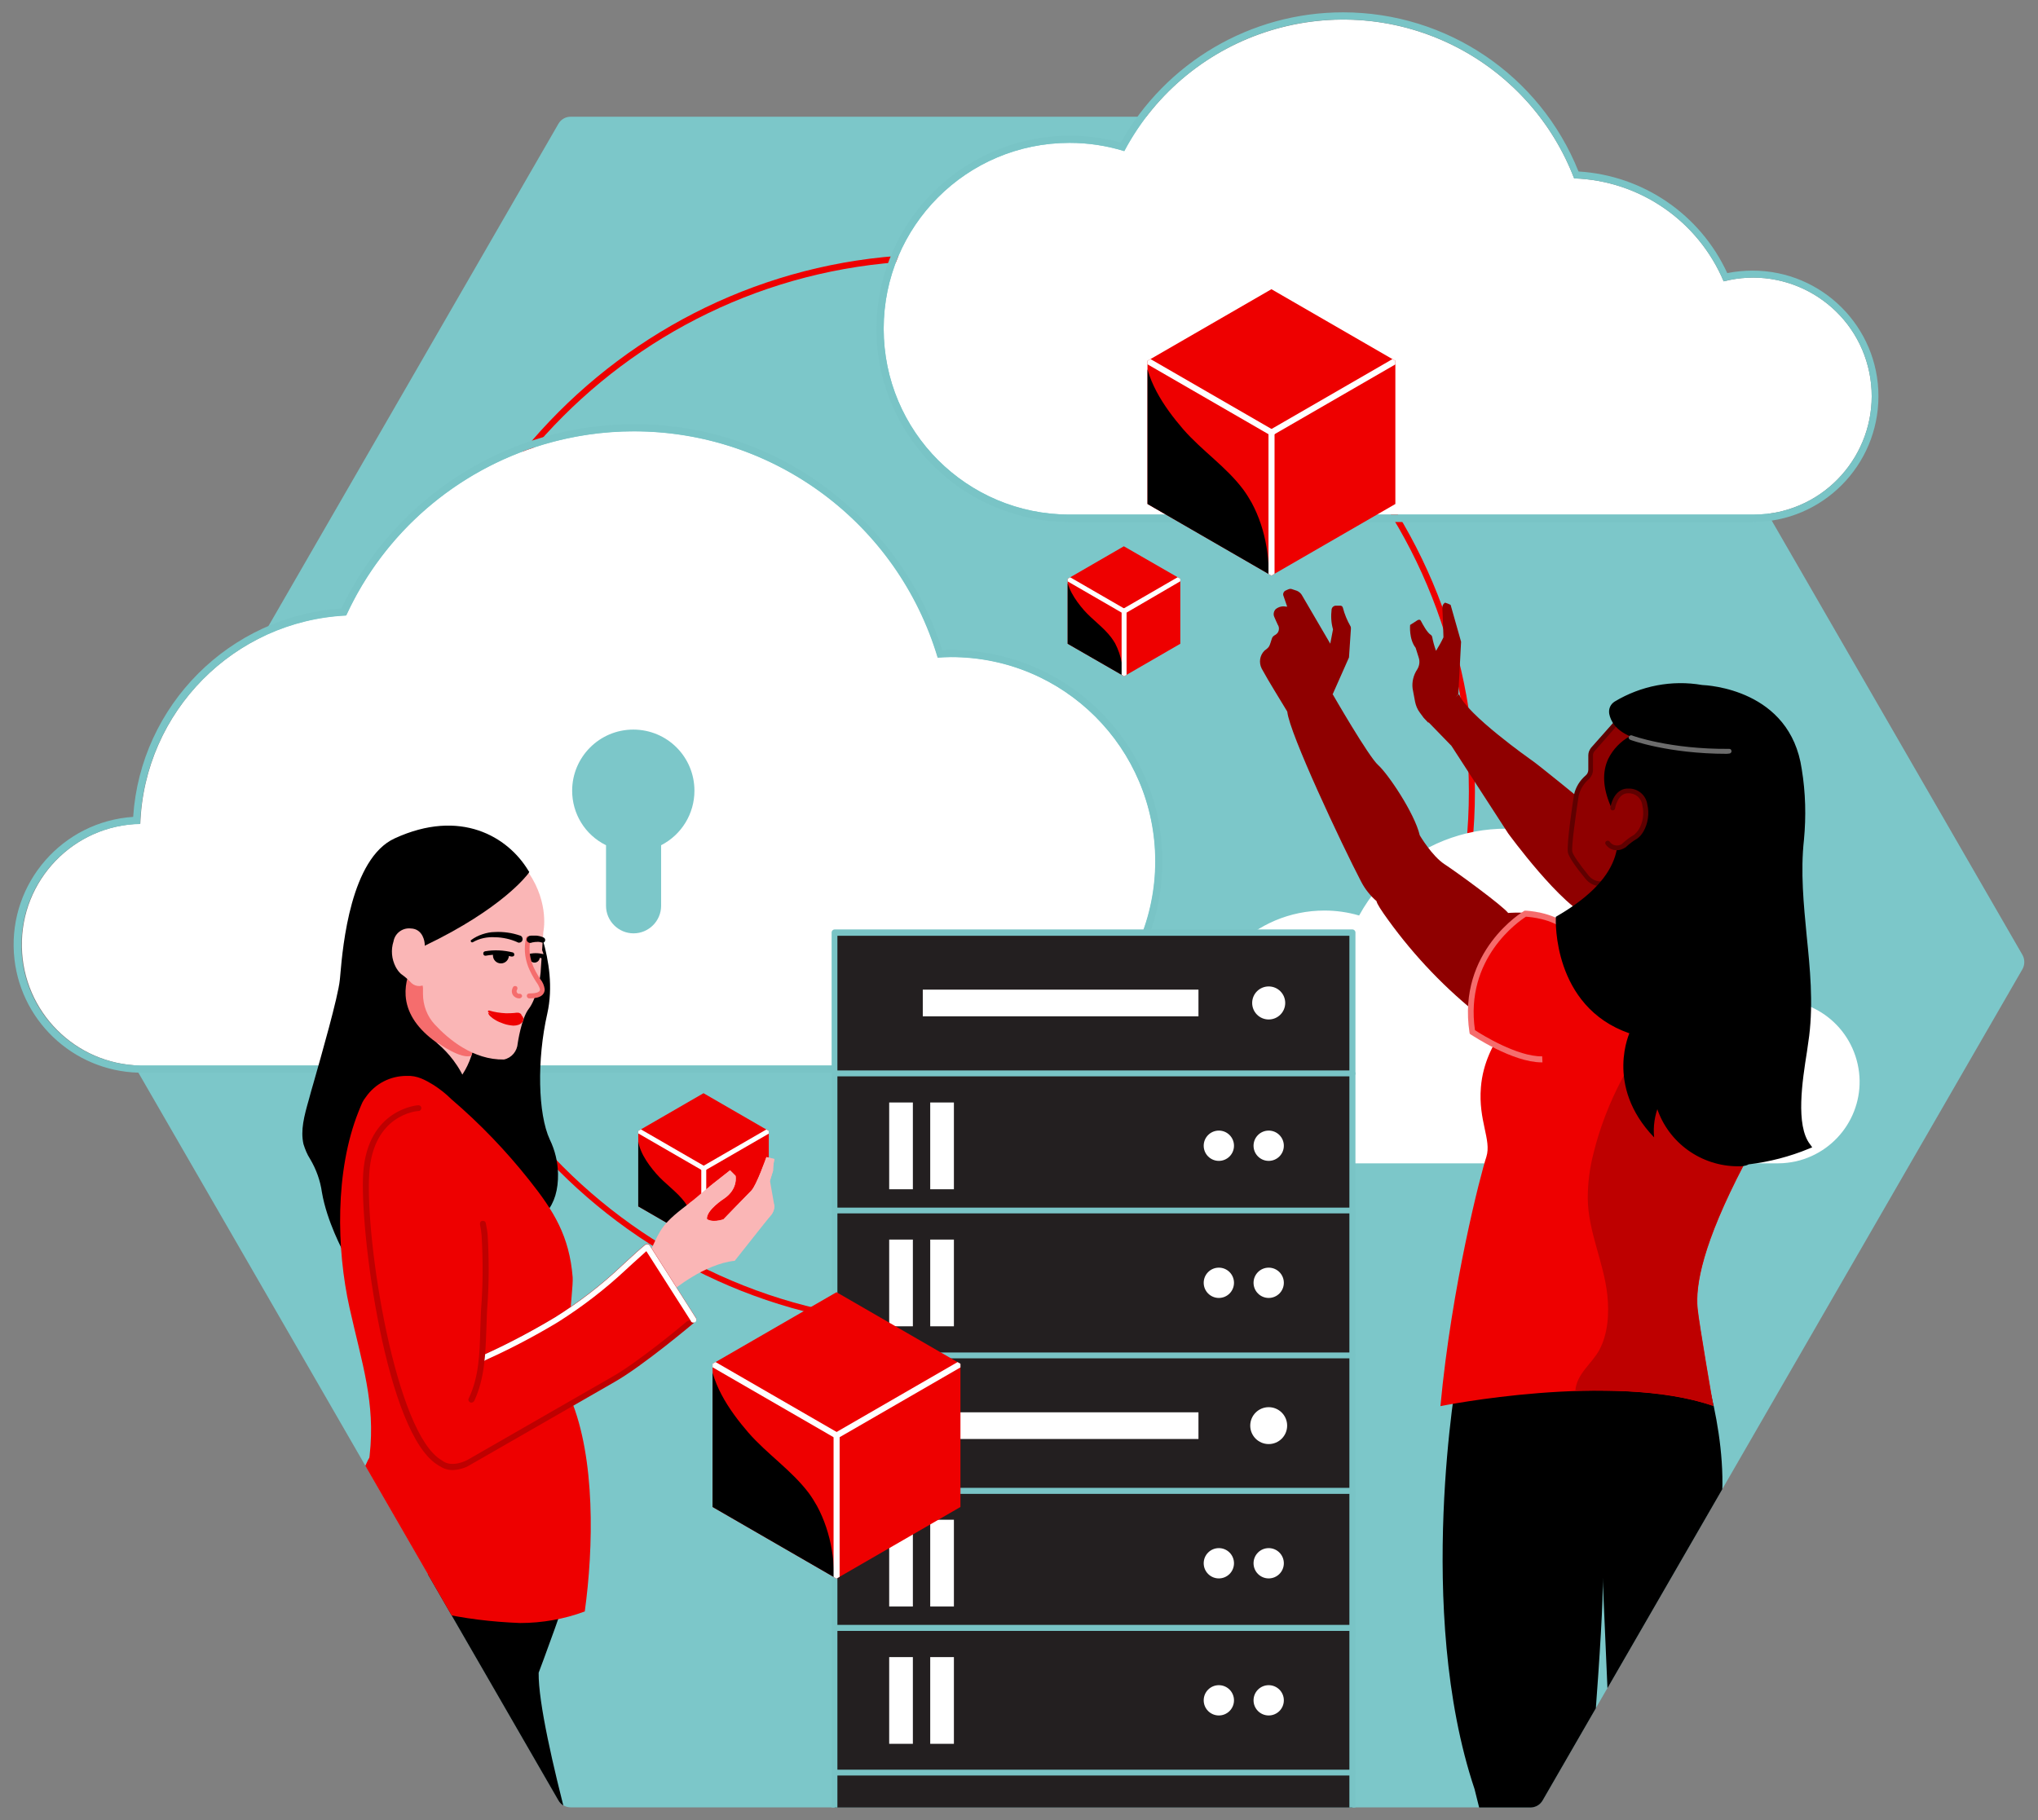 <?xml version="1.0" encoding="utf-8"?>
<!-- Generator: Adobe Illustrator 25.2.1, SVG Export Plug-In . SVG Version: 6.00 Build 0)  -->
<svg version="1.1" id="Layer_1" xmlns="http://www.w3.org/2000/svg" xmlns:xlink="http://www.w3.org/1999/xlink" x="0px" y="0px"
	 width="740px" height="661px" viewBox="0 0 740 661" style="enable-background:new 0 0 740 661;" xml:space="preserve">
<rect x="0" y="0" width="740" height="661" fill="#808080" stroke="none"/>
<style type="text/css">
	.st0{fill:#7CC7C9;}
	.st1{fill:#EE0000;}
	.st2{fill:#FFFFFF;}
	.st3{fill:#79C4C6;}
	.st4{clip-path:url(#SVGID_2_);}
	.st5{clip-path:url(#SVGID_4_);}
	.st6{fill:none;}
	.st7{clip-path:url(#SVGID_6_);}
	.st8{clip-path:url(#SVGID_8_);}
	.st9{clip-path:url(#SVGID_10_);}
	.st10{fill:#8F0000;}
	.st11{fill:#5F0000;}
	.st12{fill:#BE0000;}
	.st13{fill:#F56D6D;}
	.st14{fill:#6C6C6C;}
	.st15{fill:#231F20;}
	.st16{clip-path:url(#SVGID_12_);}
	.st17{clip-path:url(#SVGID_14_);}
	.st18{fill:#FAB6B6;}
	.st19{fill:none;stroke:#EE0000;stroke-width:1.562;stroke-linecap:round;stroke-linejoin:round;}
	.st20{fill:#FFFFFF;stroke:#EE0000;stroke-width:1.562;stroke-linecap:round;stroke-linejoin:round;}
	.st21{clip-path:url(#SVGID_16_);}
	.st22{clip-path:url(#SVGID_18_);}
</style>
<g id="illustration" transform="translate(1093.75 139.78)">
	<path id="Path_11574-2" class="st0" d="M-538.1-97.4h-348.4c-1.9,0-3.6,1-4.5,2.6l-174.2,301.8c-0.9,1.6-0.9,3.6,0,5.2l86.9,150.5
		l87.3,151.3c0.9,1.6,2.6,2.6,4.5,2.6h348.4c1.9,0,3.6-1,4.5-2.6l174.2-301.8c0.9-1.6,0.9-3.6,0-5.2L-533.6-94.8
		C-534.6-96.4-536.3-97.4-538.1-97.4z"/>
	<path id="Path_11984" class="st1" d="M-753.1,342.6c-107.5,0-194.9-87.5-194.9-195s87.4-195,194.9-195s194.9,87.5,194.9,195
		S-645.6,342.6-753.1,342.6z M-753.1-45.1c-106.3,0-192.7,86.5-192.7,192.8s86.4,192.8,192.7,192.8s192.7-86.5,192.7-192.8
		S-646.8-45.1-753.1-45.1L-753.1-45.1z"/>
	<g id="Group_2090" transform="translate(0 106.283)">
		<g id="Group_2089">
			<path id="Path_11985" class="st2" d="M-674.3,66.7c0-41-33.2-74.2-74.1-74.2c-1.6,0-3.2,0.1-4.8,0.2
				c-18.2-60.9-82.4-95.5-143.3-77.3c-31.6,9.5-57.7,32-71.5,62c-40.8,2-73.3,34.9-74.8,75.7c-24.2,0.5-43.5,20.5-43,44.8
				c0.5,23.5,19.4,42.5,43,43v0h294.8v0C-707.3,140.7-674.3,107.5-674.3,66.7z"/>
			<path id="Path_11986" class="st3" d="M-863.6-89.4c50.9,0,95.7,33.4,110.3,82.2c1.6-0.1,3.2-0.2,4.8-0.2c41-0.1,74.2,33,74.3,74
				s-33,74.2-74,74.3l0,0v0h-294.8v0c-24.2-0.5-43.5-20.5-43-44.7c0.5-23.6,19.5-42.6,43.1-43c1.5-40.8,34-73.7,74.8-75.7
				C-949.3-63.4-908.5-89.4-863.6-89.4 M-863.6-92c-45.3,0-86.6,26-106.2,66.9c-40.6,2.8-72.9,35.1-75.6,75.7
				c-25.6,1.7-45,23.9-43.3,49.5c1.6,24,21.3,42.8,45.3,43.4c0.1,0,0.2,0,0.4,0h294.8c0.1,0,0.2,0,0.2,0
				c42.4-0.2,76.6-34.8,76.3-77.2c-0.2-42.3-34.6-76.4-76.9-76.3c-0.9,0-1.9,0-3,0.1c-7.4-23.2-21.8-43.5-41.2-58.3
				C-813.1-83.7-838-92.1-863.6-92L-863.6-92z"/>
		</g>
		<path id="Path_11987" class="st0" d="M-886,41.1c0-12.2,9.9-22.2,22.2-22.2s22.2,9.9,22.2,22.2c0,8.4-4.7,16-12.1,19.8v22
			c0,5.5-4.5,10-10,10c-5.5,0-10-4.5-10-10v-22C-881.4,57.1-886,49.4-886,41.1z"/>
	</g>
	<g id="Group_2091" transform="translate(305.552 210.603)">
		<path id="Path_11988" class="st2" d="M-918.4-18.7c4.5,0,8.9,0.7,13.2,2c15.4-29.1,51.6-40.2,80.7-24.8
			c12.7,6.8,22.6,17.9,27.8,31.4c15.8,0.5,29.9,10.2,36,24.9c15.3-3.9,30.9,5.3,34.8,20.6c3.9,15.3-5.3,30.9-20.6,34.8
			c-2.3,0.6-4.7,0.9-7,0.9h-164.8c-24.8,0-44.8-20.1-44.8-44.8S-943.1-18.7-918.4-18.7L-918.4-18.7L-918.4-18.7z"/>
		<path id="Path_11989" class="st2" d="M-753.6,72.1h-164.8c-25.4,0-45.9-20.6-45.9-45.9c0-25.4,20.6-45.9,45.9-45.9
			c4.3,0,8.5,0.6,12.6,1.8c16.1-29.4,53.1-40.2,82.5-24c12.4,6.8,22,17.7,27.2,30.8c15.6,0.8,29.5,10.3,35.9,24.6
			c16-3.6,31.8,6.5,35.4,22.5c3.6,16-6.5,31.8-22.5,35.4C-749.2,71.8-751.4,72.1-753.6,72.1L-753.6,72.1z M-918.4-17.6
			c-24.2,0-43.8,19.6-43.8,43.8s19.6,43.8,43.8,43.8h164.8c15.2,0,27.5-12.3,27.5-27.5c0-15.2-12.3-27.5-27.5-27.5
			c-2.3,0-4.6,0.3-6.8,0.9l-0.9,0.2l-0.4-0.9c-6-14.2-19.7-23.6-35.1-24.2l-0.7,0l-0.3-0.7c-11.6-30.2-45.5-45.3-75.7-33.7
			c-13.2,5.1-24.2,14.8-30.8,27.3l-0.4,0.8l-0.9-0.3C-909.7-17-914-17.6-918.4-17.6z"/>
	</g>
	<g id="Group_2093" transform="translate(222.615 0)">
		<g id="Group_2092">
			<path id="Path_11990" class="st2" d="M-928-87.9c6.7,0,13.4,1,19.9,3c23.2-43.8,77.6-60.5,121.5-37.3
				c19.2,10.2,34,26.9,41.8,47.2c23.8,0.8,45,15.4,54.3,37.4c23-5.9,46.5,8,52.4,31c5.9,23-8,46.5-31,52.4
				c-3.5,0.9-7.1,1.3-10.7,1.3H-928c-37.3,0-67.5-30.2-67.5-67.5S-965.3-87.9-928-87.9L-928-87.9z"/>
			<path id="Path_11991" class="st3" d="M-828.7-132.7c37.2,0,70.6,22.9,83.9,57.7c23.8,0.8,45,15.4,54.3,37.4
				c23-5.9,46.5,8,52.4,31c5.9,23-8,46.5-31,52.4c-3.5,0.9-7.1,1.3-10.7,1.3H-928c-37.3,0-67.5-30.2-67.5-67.5
				c0-37.3,30.2-67.5,67.5-67.5c6.7,0,13.4,1,19.8,3C-892.5-114.3-862-132.7-828.7-132.7 M-828.7-135.3c-33.5,0-64.3,18.1-80.7,47.3
				c-37.3-10.2-75.9,11.7-86.2,49.1s11.7,75.9,49.1,86.2c6,1.7,12.3,2.5,18.5,2.5h248.1c25.2,0,45.6-20.5,45.6-45.7
				c0-25.2-20.5-45.6-45.7-45.6c-3.1,0-6.1,0.3-9.2,0.9c-9.8-21.3-30.6-35.5-54-36.9C-757.2-112.5-791.1-135.3-828.7-135.3
				L-828.7-135.3z"/>
		</g>
	</g>
	<g id="Group_2101" transform="translate(292.507 71.452)">
		<path id="Path_11992" class="st2" d="M-924.5-24.6c-0.5,0-0.9-0.4-0.9-0.9c0,0,0,0,0,0v-28.7c0-0.5,0.4-0.9,0.9-0.9
			s0.9,0.4,0.9,0.9c0,0,0,0,0,0.1v28.7C-923.7-25-924-24.6-924.5-24.6C-924.5-24.6-924.5-24.6-924.5-24.6z"/>
		<path id="Path_11993" class="st2" d="M-924.5-7.3c-0.5,0-0.9-0.4-0.9-0.9c0,0,0,0,0,0v-46c0-0.5,0.4-0.9,0.9-0.9s0.9,0.4,0.9,0.9
			c0,0,0,0,0,0.1v46C-923.7-7.7-924-7.3-924.5-7.3C-924.5-7.3-924.5-7.3-924.5-7.3z"/>
		<path id="Path_11994" class="st1" d="M-879.6-80.2v52l-45,26l-45-26v-52l45-26L-879.6-80.2z"/>
		<g id="Group_2095">
			<g>
				<defs>
					<polygon id="SVGID_1_" points="-879.6,-80.2 -879.6,-28.2 -924.6,-2.2 -969.6,-28.2 -969.6,-80.2 -924.6,-106.2 					"/>
				</defs>
				<clipPath id="SVGID_2_">
					<use xlink:href="#SVGID_1_"  style="overflow:visible;"/>
				</clipPath>
				<g id="Group_2094" class="st4">
					<path id="Path_11995" d="M-961-121c-2.7,2.9-3.9,8.7-5.1,12.3c-2.7,7.6-4.2,15.6-4.6,23.7c-0.1,11.1,7.1,21.6,14.1,29.7
						c6.8,7.8,15.6,13.6,21.8,21.9c1.1,1.5,2.1,3.1,3,4.7c5.4,10,7,21.7,6,33c0,0.5-0.1,3.9-1,3.9l-61,2.1l-4.7-130.2
						C-992.4-119.7-959.9-122.1-961-121z"/>
				</g>
			</g>
		</g>
		<g id="Group_2100">
			<g>
				<defs>
					<polygon id="SVGID_3_" points="-879.6,-80.2 -879.6,-28.2 -924.6,-2.2 -969.6,-28.2 -969.6,-80.2 -924.6,-106.2 					"/>
				</defs>
				<clipPath id="SVGID_4_">
					<use xlink:href="#SVGID_3_"  style="overflow:visible;"/>
				</clipPath>
				<g id="Group_2099" class="st5">
					<g id="Group_2098" transform="translate(-0.767 17.702)">
						<g id="Group_2096" transform="translate(0 0.001)">
							<line id="Line_210" class="st6" x1="-968.8" y1="-97.9" x2="-923.8" y2="-71.9"/>
							<path id="Path_11997" class="st2" d="M-923.8-70.8c-0.2,0-0.4,0-0.5-0.1l-45-26c-0.5-0.3-0.7-1-0.4-1.5
								c0.3-0.5,1-0.7,1.5-0.4l0,0l45,26c0.5,0.3,0.7,1,0.4,1.5C-923-71-923.4-70.8-923.8-70.8L-923.8-70.8z"/>
						</g>
						<path id="Path_11998" class="st2" d="M-923.8-10.5c-0.6,0-1.1-0.5-1.1-1.1v-60.3c0-0.6,0.5-1.1,1.1-1.1c0.6,0,1.1,0.5,1.1,1.1
							v60.3C-922.7-11-923.2-10.5-923.8-10.5z"/>
						<g id="Group_2097" transform="translate(32.003)">
							<line id="Line_211" class="st6" x1="-910.8" y1="-97.9" x2="-955.8" y2="-71.9"/>
							<path id="Path_11999" class="st2" d="M-955.8-70.8c-0.6,0-1.1-0.5-1.1-1.1c0-0.4,0.2-0.7,0.5-0.9l45-26
								c0.5-0.3,1.2-0.1,1.5,0.4c0.3,0.5,0.1,1.2-0.4,1.5l0,0l-45,26C-955.4-70.9-955.6-70.8-955.8-70.8z"/>
						</g>
					</g>
				</g>
			</g>
		</g>
	</g>
	<g id="Group_2109" transform="translate(271.921 137.812)">
		<path id="Path_12001" class="st2" d="M-957.5-42.1c-0.2,0-0.4-0.2-0.4-0.4v-13c0-0.2,0.2-0.4,0.4-0.4c0.2,0,0.4,0.2,0.4,0.4
			c0,0,0,0,0,0v13C-957.1-42.3-957.3-42.1-957.5-42.1z"/>
		<path id="Path_12002" class="st2" d="M-957.5-34.3c-0.2,0-0.4-0.2-0.4-0.4c0,0,0,0,0,0v-20.9c0-0.2,0.2-0.4,0.4-0.4
			c0.2,0,0.4,0.2,0.4,0.4c0,0,0,0,0,0v20.9C-957.1-34.5-957.3-34.3-957.5-34.3C-957.5-34.3-957.5-34.3-957.5-34.3z"/>
		<path id="Path_12003" class="st1" d="M-937.1-67.4v23.6L-957.5-32L-978-43.8v-23.6l20.4-11.8L-937.1-67.4z"/>
		<g id="Group_2103">
			<g>
				<defs>
					<polygon id="SVGID_5_" points="-937.1,-67.4 -937.1,-43.8 -957.5,-32 -978,-43.8 -978,-67.4 -957.5,-79.2 					"/>
				</defs>
				<clipPath id="SVGID_6_">
					<use xlink:href="#SVGID_5_"  style="overflow:visible;"/>
				</clipPath>
				<g id="Group_2102" class="st7">
					<path id="Path_12004" d="M-974.1-85.9c-1.2,1.3-1.8,4-2.3,5.6c-1.2,3.5-1.9,7.1-2.1,10.8c-0.1,5,3.2,9.8,6.4,13.5
						c3.1,3.5,7.1,6.2,9.9,9.9c0.5,0.7,1,1.4,1.4,2.1c2.4,4.6,3.3,9.8,2.7,15c0,0.2-0.1,1.8-0.5,1.8l-27.7,1l-2.1-59.1
						C-988.3-85.3-973.6-86.4-974.1-85.9z"/>
				</g>
			</g>
		</g>
		<g id="Group_2108">
			<g>
				<defs>
					<polygon id="SVGID_7_" points="-937.1,-67.4 -937.1,-43.8 -957.5,-32 -978,-43.8 -978,-67.4 -957.5,-79.2 					"/>
				</defs>
				<clipPath id="SVGID_8_">
					<use xlink:href="#SVGID_7_"  style="overflow:visible;"/>
				</clipPath>
				<g id="Group_2107" class="st8">
					<g id="Group_2106" transform="translate(-0.614 7.769)">
						<g id="Group_2104" transform="translate(0 0)">
							<line id="Line_212" class="st6" x1="-977.3" y1="-75.2" x2="-956.9" y2="-63.3"/>
							<path id="Path_12006" class="st2" d="M-956.9-62.5c-0.2,0-0.3,0-0.4-0.1l-20.4-11.8c-0.4-0.2-0.6-0.8-0.3-1.2
								c0.2-0.4,0.8-0.6,1.2-0.3c0,0,0,0,0,0l20.4,11.8c0.4,0.2,0.6,0.8,0.3,1.2C-956.3-62.6-956.6-62.5-956.9-62.5L-956.9-62.5z"/>
						</g>
						<path id="Path_12007" class="st2" d="M-956.9-35.1c-0.5,0-0.9-0.4-0.9-0.9l0,0v-27.4c0-0.5,0.4-0.9,0.9-0.9s0.9,0.4,0.9,0.9
							V-36C-956-35.5-956.4-35.1-956.9-35.1C-956.9-35.1-956.9-35.1-956.9-35.1z"/>
						<g id="Group_2105" transform="translate(14.525)">
							<line id="Line_213" class="st6" x1="-951" y1="-75.2" x2="-971.4" y2="-63.3"/>
							<path id="Path_12008" class="st2" d="M-971.4-62.5c-0.5,0-0.9-0.4-0.9-0.9c0-0.3,0.2-0.6,0.4-0.8l20.4-11.8
								c0.4-0.2,0.9-0.1,1.2,0.3c0.2,0.4,0.1,0.9-0.3,1.2l0,0L-971-62.6C-971.1-62.5-971.3-62.5-971.4-62.5z"/>
						</g>
					</g>
				</g>
			</g>
		</g>
	</g>
	<g id="Group_2147" transform="translate(16.196 26.957)">
		<g>
			<defs>
				<path id="SVGID_9_" d="M-554.3-124.3h-348.4c-1.9,0-3.6,1-4.5,2.6l-174.2,301.8c-0.9,1.6-0.9,3.6,0,5.2l86.9,150.5l87.3,151.3
					c0.9,1.6,2.6,2.6,4.5,2.6h348.4c1.9,0,3.6-1,4.5-2.6l174.2-301.8c0.9-1.6,0.9-3.6,0-5.2l-174.2-301.8
					C-550.8-123.3-552.5-124.3-554.3-124.3z"/>
			</defs>
			<clipPath id="SVGID_10_">
				<use xlink:href="#SVGID_9_"  style="overflow:visible;"/>
			</clipPath>
			<g id="Group_2146" class="st9">
				<g id="Group_2131" transform="translate(194.818 121.827)">
					<g id="Group_2113" transform="translate(110.455)">
						<path id="Path_12010" class="st10" d="M-898.2-28l10,10.3l20.6,31.8c0,0,19.6,26.9,30,30.5l16.2-10.1l-18.1-31.3
							c0,0-17.8-14.6-19.9-15.9c0,0-23.4-16.5-26-23.7"/>
						<path id="Path_12011" class="st10" d="M-806.9-33.4c0,0-15.1,1.1-18.9,4.7l-10.9,12.3c-0.5,0.6-0.8,1.3-0.8,2.1V-9
							c0,1-0.4,2-1.2,2.7c-2,1.7-3.4,4-4,6.6c0,0-2.8,18-2.3,20.7s7.6,10.8,7.6,10.8s18,4.2,20.9-12.4L-806.9-33.4z"/>
						<path id="Path_12012" class="st11" d="M-833.9,33.3c-2.2,0-4.3-1-5.7-2.8c-3.8-4.6-5.9-7.8-6.3-9.4c-0.6-2.8,1.9-19.2,2.2-21
							c0.6-2.8,2.1-5.2,4.3-7.1c0.6-0.5,0.9-1.3,0.9-2v-5.3c0-1,0.4-1.9,1-2.7l10.9-12.3c4.1-3.9,18.9-5,19.5-5l0.1,1.7
							c-4.1,0.3-15.4,1.7-18.4,4.5l-10.8,12.3c-0.4,0.4-0.6,1-0.6,1.5V-9c0,1.2-0.5,2.4-1.4,3.3c-1.9,1.6-3.2,3.7-3.8,6.1
							c-1.1,7.2-2.7,18.6-2.3,20.4c0.3,1.2,2.5,4.4,5.9,8.6c1.2,1.5,3,2.3,4.9,2.1c2.5-0.3,4.2-2.2,4.9-5.6l1.7,0.4
							c-1.1,5.2-4.1,6.7-6.4,6.9C-833.3,33.3-833.6,33.3-833.9,33.3z"/>
						<path id="Path_12013" class="st10" d="M-931.3-36.4c0,0,13,22.6,16.5,25.7s13.2,17.4,15.1,25.5c0,0,4.4,7.5,9,10.5
							s21,15,23.1,17.7c0,0,16.4-1.6,21.6,6.6l-8.7,49l-22.5-17.7c-12.9-10.1-24.4-22.1-34-35.4c-2.4-3.3-4.1-5.9-4.2-6.8l0,0
							c-2.3-2-4.2-4.4-5.6-7.1c-6.9-13.2-26.1-54-26.8-61.7"/>
						<path id="Path_12014" d="M-833.3,284.2c0.7,14.6-6,91.9-6,91.9c6,14.2,14.4,85,14.4,85h-31.1c-4-7.3-17.8-75.8-17.8-75.8
							l-6-24.1c-21.8-65.1-6.2-151.6-6.2-151.6l27.7-14.3c0,0,27.1-3.4,29.1-3.1c2,0.4,27.8,2.7,27.8,2.7l3.9,10.3
							c0,0,12.9,36.8,5.3,64l-21.5,75.8V357c0,0,6.4,67,4,91.5l-16.4,1.6"/>
						<path id="Path_12015" class="st1" d="M-862.3,77.8c0,0-13.8,10.9-15.2,28.5c-1,12.1,3.9,19.1,2,25.2c-2,6-12.6,46.7-16.7,90.6
							c0,0,62.3-12.6,99.1-0.1c0,0-5.2-30.1-5.7-35.4c-0.8-8.4,1.8-23.4,16.9-52.3V81.2l-14.4-33H-849L-862.3,77.8z"/>
						<path id="Path_12016" class="st12" d="M-810.3,79.3c-12.2,14.9-21.7,32.2-26.3,50.9c-1.4,5.4-2.1,10.9-2.1,16.4
							c0.1,12.1,5.8,23.1,7.1,35.1c0.7,6.6,0.3,14-2.9,20c-2.7,5-8.3,8.7-8.7,14.8c16.9-0.2,33.8,0,50,5.5c0,0-5.2-30.1-5.7-35.4
							c-0.8-8.4,1.8-23.4,16.9-52.3V81.2l-9.4-21.5C-798.2,65.7-804.5,72.3-810.3,79.3z"/>
						<g id="Group_2110" transform="translate(0 4.346)">
							<path id="Path_12017" class="st10" d="M-947.7-34.3c-3.1-5.2-6.5-10.5-9.4-15.8c-1.1-2.2-0.7-4.8,1-6.5
								c0.6-0.5,1.3-0.9,1.7-1.6c0.4-0.7,0.7-2,1-2.8c0.1-0.3,0.3-0.7,0.6-0.9c0.3-0.3,0.7-0.4,1-0.7c0.8-0.6,1.1-1.6,0.9-2.6
								c-0.1-0.2-0.1-0.5-0.3-0.7c-0.4-0.9-0.9-1.9-1.3-2.9l0,0c-0.5-1-0.2-2.2,0.5-2.9c1-0.8,2.4-1.2,3.7-0.9c0.3,0,0.5,0,0.8,0
								c0.5-0.1,0.9-0.2,1.4-0.3c0.9,0,1.5,0,2,0.9c4.1,6.6,8.2,13.2,12.3,19.8c0.3,0.4,0.4,0.8,0.3,1.3c-0.4,3.3-0.6,7-0.9,10.4
								c0.1,0.9-0.5,1.6-1.4,1.8C-938.3-37.2-943.1-35.9-947.7-34.3z"/>
						</g>
						<path id="Path_12018" class="st10" d="M-933.2-32.2l7.8-17.6l0.7-10.4c0-0.4,0-0.7-0.2-1c-1.2-2.1-2.1-4.3-2.7-6.6
							c-0.1-0.5-0.5-0.8-0.9-0.8h-1.7c-0.7,0-1.3,0.5-1.5,1.2c-0.3,2.5-0.2,5,0.5,7.4l-1,5.2l-10.4-17.8c-0.4-0.6-1-1.1-1.7-1.4
							l-1.8-0.6c-0.5-0.2-0.9-0.1-1.4,0.1l-0.9,0.4c-0.7,0.3-1.1,1.2-0.8,1.9l2.3,6.7"/>
						<path id="Path_12019" class="st10" d="M-888.5-68.9c-0.6-0.3-1.3-0.6-2-0.8l0,0c-0.7,0.4-1.1,1.2-1,2.1
							c0.2,3.1,0.4,10.5,0.4,10.5c-0.8,1.7-1.7,3.3-2.7,4.9c-0.6-1.7-1.1-3.4-1.4-5.1c-0.1-0.3-0.2-0.5-0.5-0.7
							c-1.4-0.9-2.9-3.8-3.6-5.1c-0.2-0.4-0.6-0.5-1-0.3c0,0,0,0-0.1,0l-2.8,1.8c0,0-0.5,5.1,2,8.3l1.1,3.5c0.5,1.4,0.3,3-0.5,4.3
							c-1.4,2.1-2,4.6-1.7,7l0.9,4.8c0.3,1.4,0.8,2.7,1.7,3.9l1.4,1.9l1.7,1.8l10.9-10.2l1-19.2L-888.5-68.9z"/>
						<g id="Group_2111" transform="translate(53.747 83.056)">
							<path id="Path_12020" class="st1" d="M-908.8,13.1c-10.3,0.3-25.5-9.9-25.5-9.9C-938.7-26-915-39.8-915-39.8
								s9.4,0.4,14.9,5.1"/>
							<path id="Path_12021" class="st13" d="M-909.2,14.2c-10.5,0-25-9.7-25.7-10.1l-0.4-0.3l-0.1-0.5c-4.5-29.5,19.5-43.9,19.7-44
								l0.3-0.2l0.3,0c0.4,0,9.9,0.4,15.6,5.4l-1.4,1.6c-4.6-4-12.3-4.7-14-4.8c-2.5,1.6-22.3,15.1-18.5,41.2
								c2.4,1.6,15.5,9.7,24.4,9.5l0.1,2.2C-908.9,14.2-909,14.2-909.2,14.2z"/>
						</g>
						<path id="Path_12022" d="M-759.3,88c3-23.8-4.7-47.4-2-71.2c0.9-8.4,0.6-17-0.8-25.3c-4.3-29.4-35.3-29.8-35.3-29.8
							c-10.7-1.8-21.7,0.2-31,5.9c-1.2,0.7-1.7,2.1-1.5,3.4c0.5,2.4,2.3,5.9,9.1,8.2c0,0-16.8,5.7-8.8,24.7
							c8.7,20.7-4.7,32.8-19.7,41.5c0,0-1.6,31,26,40.6c0,0-9.5,19.6,8.7,38.5h0c-0.4-4,0.2-8,1.7-11.7c0,0,0.1,0.2,0.2,0.6
							c4.5,13.6,18,22,32.1,20.3c7.4-0.9,14.7-2.8,21.6-5.6C-765.6,119.4-760.5,97.5-759.3,88z"/>
						<path id="Path_12023" d="M-784.1,135c-13.4,0-25.3-8.5-29.5-21.2c-0.1-0.4-0.2-0.7-0.2-0.7c-0.1-0.6,0.2-1.1,0.7-1.3
							c0.5-0.1,1.1,0.2,1.3,0.7c0,0,0.1,0.2,0.2,0.6c4.4,13.1,17.3,21.2,31,19.6c6.9-0.9,13.7-2.6,20.1-5.1
							c-4.9-8.1-2.4-23.7-0.7-34.2c0.3-2.2,0.6-4.1,0.8-5.6c1.5-11.9,0.2-24-0.9-35.7c-1.2-11.6-2.4-23.6-1-35.5
							c0.8-8.4,0.6-16.8-0.8-25.1c-4.1-28.2-33.1-28.8-34.3-28.9l-0.2,0c-10.5-1.8-21.2,0.2-30.3,5.7c-0.8,0.5-1.2,1.4-1,2.3
							c0.4,2.3,2.3,5.4,8.4,7.4l3,1l-2.9,1c-3.9,1.5-7.2,4.5-9.1,8.2c-1.9,4.2-1.6,9.3,0.9,15.1c9.2,21.9-5.5,34.2-19.6,42.5
							c0,4.2,0.8,30.5,25.3,39c0.5,0.2,0.8,0.8,0.6,1.3c-0.2,0.5-0.8,0.8-1.3,0.6l0,0c-28-9.7-26.7-41.3-26.7-41.7l0-0.6l0.5-0.3
							c25.8-15,23.8-29.4,19.3-40.2c-2.7-6.4-3-12-0.8-16.8c1.7-3.5,4.5-6.4,7.9-8.3c-5.3-2.3-7-5.6-7.5-8.1c-0.3-1.8,0.4-3.5,2-4.5
							c9.5-5.7,20.7-7.9,31.7-6c1.9,0.1,32,1.5,36.2,30.6c1.4,8.5,1.6,17.1,0.8,25.6c-1.3,11.7-0.1,23.5,1,35
							c1.2,11.8,2.4,24,0.9,36.2c-0.2,1.6-0.5,3.5-0.8,5.7c-1.7,10.7-4.2,26.8,1.1,33.7l0.8,1.1l-1.2,0.5c-7,2.9-14.4,4.8-21.9,5.7
							C-781.6,135-782.8,135-784.1,135z"/>
						<g id="Group_2112" transform="translate(89.111 51.521)">
							<path id="Path_12024" class="st10" d="M-918.9-46.7c0,0,1-6.4,5.7-6.2c3-0.1,5.5,2.1,5.9,5l0,0c0.8,3.1,0.3,6.4-1.3,9.2
								c-0.5,0.9-1.2,1.7-2,2.4c-1.5,0.9-2.8,1.9-4.1,3.1c-1.8,1.4-4.3,1.1-5.7-0.6c-0.1-0.1-0.1-0.2-0.2-0.3"/>
							<path id="Path_12025" class="st11" d="M-917.3-31.3c-1.6,0-3.1-0.8-4-2.1c-0.3-0.4-0.2-0.9,0.2-1.2c0.4-0.3,0.9-0.2,1.2,0.1
								c0.9,1.5,2.9,1.9,4.4,1c0.1,0,0.1-0.1,0.2-0.2c1.3-1.2,2.7-2.3,4.3-3.2c0.7-0.6,1.3-1.3,1.8-2.1c1.5-2.6,1.9-5.7,1.2-8.6
								c-0.3-2.6-2.5-4.5-5.1-4.4h-0.1c-3.8,0-4.7,5.4-4.7,5.5c-0.1,0.5-0.5,0.8-1,0.7c-0.5-0.1-0.8-0.5-0.7-1
								c0.4-2.5,2.2-7.1,6.6-6.9c3.4-0.1,6.3,2.4,6.8,5.7c0.8,3.3,0.3,6.9-1.4,9.9c-0.6,1-1.3,1.9-2.3,2.6c-1.4,0.8-2.7,1.8-3.9,2.9
								c0,0.1-0.1,0.1-0.2,0.2C-915.1-31.7-916.1-31.3-917.3-31.3z"/>
						</g>
						<path id="Path_12026" class="st14" d="M-788.2-14.8c-21.2,0-34.9-5-35.1-5.1c-0.4-0.2-0.7-0.7-0.5-1.1
							c0.2-0.4,0.6-0.6,1.1-0.5c0.1,0.1,13.9,5.1,35.4,4.9l0,0c0.5,0,0.8,0.4,0.8,0.9c0,0.4-0.4,0.8-0.8,0.8L-788.2-14.8z"/>
					</g>
					<g id="Group_2130" transform="translate(0 87.979)">
						<g id="Group_2117">
							<g id="Group_2114">
								<rect id="Rectangle_1872" x="-1001.7" y="-37.8" class="st15" width="188" height="51.2"/>
								<path id="Path_12027" class="st3" d="M-813.7,14.4h-188c-0.6,0-1.1-0.5-1.1-1.1c0,0,0,0,0,0v-51.2c0-0.6,0.5-1.1,1.1-1.1
									h188c0.6,0,1.1,0.5,1.1,1.1c0,0,0,0,0,0v51.2C-812.6,13.9-813.1,14.4-813.7,14.4C-813.7,14.4-813.7,14.4-813.7,14.4z
									 M-1000.7,12.3h185.9v-49h-185.9V12.3z"/>
							</g>
							<ellipse id="Ellipse_208" class="st2" cx="-844.1" cy="-12.3" rx="6" ry="6"/>
							<ellipse id="Ellipse_209" class="st1" cx="-844.1" cy="38.9" rx="6.7" ry="6.7"/>
							<ellipse id="Ellipse_210" class="st1" cx="-844.1" cy="90.1" rx="6.7" ry="6.7"/>
							<g id="Group_2115" transform="translate(0 109.061)">
								<rect id="Rectangle_1873" x="-1001.7" y="6.6" class="st15" width="188" height="51.2"/>
								<path id="Path_12028" class="st3" d="M-813.7,58.8h-188c-0.6,0-1.1-0.5-1.1-1.1l0,0V6.6c0-0.6,0.5-1.1,1.1-1.1h188
									c0.6,0,1.1,0.5,1.1,1.1c0,0,0,0,0,0v51.2C-812.6,58.3-813.1,58.8-813.7,58.8C-813.7,58.8-813.7,58.8-813.7,58.8z
									 M-1000.7,56.7h185.9V7.6h-185.9V56.7z"/>
							</g>
							<ellipse id="Ellipse_211" class="st2" cx="-844.1" cy="141.2" rx="6.7" ry="6.7"/>
							<g id="Group_2116" transform="translate(23.5 15.463)">
								<rect id="Rectangle_1874" x="-993.2" y="-32.6" class="st2" width="100.1" height="9.7"/>
								<rect id="Rectangle_1875" x="-993.2" y="120.9" class="st2" width="100.1" height="9.7"/>
							</g>
						</g>
						<g id="Group_2121" transform="translate(0 216.567)">
							<g id="Group_2118">
								<rect id="Rectangle_1876" x="-1001.7" y="50.4" class="st15" width="188" height="51.2"/>
								<path id="Path_12029" class="st3" d="M-813.7,102.6h-188c-0.6,0-1.1-0.5-1.1-1.1l0,0V50.4c0-0.6,0.5-1.1,1.1-1.1
									c0,0,0,0,0,0h188c0.6,0,1.1,0.5,1.1,1.1v0v51.2C-812.6,102.1-813.1,102.6-813.7,102.6z M-1000.7,100.5h185.9v-49h-185.9
									V100.5z"/>
							</g>
							<ellipse id="Ellipse_212" class="st1" cx="-844.1" cy="75.9" rx="6.7" ry="6.7"/>
							<g id="Group_2119" transform="translate(0 36.353)">
								<rect id="Rectangle_1877" x="-1001.7" y="65.2" class="st15" width="188" height="51.2"/>
								<path id="Path_12030" class="st3" d="M-813.7,117.4h-188c-0.6,0-1.1-0.5-1.1-1.1l0,0V65.2c0-0.6,0.5-1.1,1.1-1.1
									c0,0,0,0,0,0h188c0.6,0,1.1,0.5,1.1,1.1v0v51.2C-812.6,116.9-813.1,117.4-813.7,117.4z M-1000.7,115.3h185.9v-49h-185.9
									V115.3z"/>
							</g>
							<ellipse id="Ellipse_213" class="st1" cx="-844.1" cy="127.1" rx="6.7" ry="6.7"/>
							<g id="Group_2120" transform="translate(22.296 15.506)">
								<rect id="Rectangle_1878" x="-993.7" y="55.6" class="st1" width="101.1" height="9.6"/>
								<rect id="Rectangle_1879" x="-993.7" y="106.8" class="st1" width="101.1" height="9.6"/>
							</g>
						</g>
						<g id="Group_2123" transform="translate(0 36.354)">
							<g id="Group_2122">
								<rect id="Rectangle_1880" x="-1001.7" y="-23" class="st15" width="188" height="52.5"/>
								<path id="Path_12031" class="st3" d="M-813.7,30.6h-188c-0.6,0-1.1-0.5-1.1-1.1V-23c0-0.6,0.5-1.1,1.1-1.1h188
									c0.6,0,1.1,0.5,1.1,1.1c0,0,0,0,0,0v52.5C-812.6,30.1-813.1,30.6-813.7,30.6C-813.7,30.6-813.7,30.6-813.7,30.6z
									 M-1000.7,28.4h185.9V-22h-185.9V28.4z"/>
							</g>
							<rect id="Rectangle_1881" x="-981.9" y="-12.5" class="st2" width="8.6" height="31.5"/>
							<rect id="Rectangle_1882" x="-967" y="-12.5" class="st2" width="8.6" height="31.5"/>
							<ellipse id="Ellipse_214" class="st2" cx="-862.2" cy="3.2" rx="5.5" ry="5.5"/>
							<ellipse id="Ellipse_215" class="st2" cx="-844.1" cy="3.2" rx="5.5" ry="5.5"/>
						</g>
						<g id="Group_2125" transform="translate(0 71.73)">
							<g id="Group_2124">
								<rect id="Rectangle_1883" x="-1001.7" y="-8.6" class="st15" width="188" height="52.5"/>
								<path id="Path_12032" class="st3" d="M-813.7,45h-188c-0.6,0-1.1-0.5-1.1-1.1V-8.6c0-0.6,0.5-1.1,1.1-1.1h188
									c0.6,0,1.1,0.5,1.1,1.1c0,0,0,0,0,0v52.5C-812.6,44.5-813.1,45-813.7,45C-813.7,45-813.7,45-813.7,45z M-1000.7,42.9h185.9
									V-7.6h-185.9V42.9z"/>
							</g>
							<rect id="Rectangle_1884" x="-981.9" y="1.9" class="st2" width="8.6" height="31.5"/>
							<rect id="Rectangle_1885" x="-967" y="1.9" class="st2" width="8.6" height="31.5"/>
							<ellipse id="Ellipse_216" class="st2" cx="-862.2" cy="17.6" rx="5.5" ry="5.5"/>
							<ellipse id="Ellipse_217" class="st2" cx="-844.1" cy="17.6" rx="5.5" ry="5.5"/>
						</g>
						<g id="Group_2127" transform="translate(0 144.085)">
							<g id="Group_2126">
								<rect id="Rectangle_1886" x="-1001.7" y="20.8" class="st15" width="188" height="52.5"/>
								<path id="Path_12033" class="st3" d="M-813.7,74.4h-188c-0.6,0-1.1-0.5-1.1-1.1c0,0,0,0,0,0V20.8c0-0.6,0.5-1.1,1.1-1.1
									c0,0,0,0,0,0h188c0.6,0,1.1,0.5,1.1,1.1v52.5C-812.6,74-813.1,74.4-813.7,74.4C-813.7,74.4-813.7,74.4-813.7,74.4z
									 M-1000.7,72.3h185.9V21.9h-185.9V72.3z"/>
							</g>
							<rect id="Rectangle_1887" x="-981.9" y="31.3" class="st2" width="8.6" height="31.5"/>
							<rect id="Rectangle_1888" x="-967" y="31.3" class="st2" width="8.6" height="31.5"/>
							<ellipse id="Ellipse_218" class="st2" cx="-862.2" cy="47.1" rx="5.5" ry="5.5"/>
							<ellipse id="Ellipse_219" class="st2" cx="-844.1" cy="47.1" rx="5.5" ry="5.5"/>
						</g>
						<g id="Group_2129" transform="translate(0 179.461)">
							<g id="Group_2128">
								<rect id="Rectangle_1889" x="-1001.7" y="35.2" class="st15" width="188" height="52.5"/>
								<path id="Path_12034" class="st3" d="M-813.7,88.8h-188c-0.6,0-1.1-0.5-1.1-1.1V35.2c0-0.6,0.5-1.1,1.1-1.1c0,0,0,0,0,0h188
									c0.6,0,1.1,0.5,1.1,1.1v52.5C-812.6,88.4-813.1,88.8-813.7,88.8C-813.7,88.8-813.7,88.8-813.7,88.8z M-1000.7,86.7h185.9
									V36.3h-185.9V86.7z"/>
							</g>
							<rect id="Rectangle_1890" x="-981.9" y="45.8" class="st2" width="8.6" height="31.5"/>
							<rect id="Rectangle_1891" x="-967" y="45.8" class="st2" width="8.6" height="31.5"/>
							<ellipse id="Ellipse_220" class="st2" cx="-862.2" cy="61.5" rx="5.5" ry="5.5"/>
							<ellipse id="Ellipse_221" class="st2" cx="-844.1" cy="61.5" rx="5.5" ry="5.5"/>
						</g>
					</g>
				</g>
				<g id="Group_2145" transform="translate(58.24 182.947)">
					<g id="Group_2144">
						<g id="Group_2139" transform="translate(86.665 69.034)">
							<path id="Path_12035" class="st2" d="M-999.4,21.3c-0.3,0-0.5-0.2-0.5-0.5c0,0,0,0,0,0V5.7c0-0.3,0.2-0.5,0.5-0.5
								c0.3,0,0.5,0.2,0.5,0.5c0,0,0,0,0,0v15.1C-998.9,21.1-999.1,21.3-999.4,21.3C-999.4,21.3-999.4,21.3-999.4,21.3z"/>
							<path id="Path_12036" class="st2" d="M-999.4,30.4c-0.3,0-0.5-0.2-0.5-0.5c0,0,0,0,0,0V5.7c0-0.3,0.2-0.5,0.5-0.5
								c0.3,0,0.5,0.2,0.5,0.5c0,0,0,0,0,0v24.3C-998.9,30.2-999.1,30.4-999.4,30.4C-999.4,30.4-999.4,30.4-999.4,30.4z"/>
							<path id="Path_12037" class="st1" d="M-975.7-8v27.4l-23.7,13.7l-23.7-13.7V-8l23.7-13.7L-975.7-8z"/>
							<g id="Group_2133">
								<g>
									<defs>
										<polygon id="SVGID_11_" points="-975.7,-8 -975.7,19.4 -999.4,33.1 -1023.1,19.4 -1023.1,-8 -999.4,-21.7 										"/>
									</defs>
									<clipPath id="SVGID_12_">
										<use xlink:href="#SVGID_11_"  style="overflow:visible;"/>
									</clipPath>
									<g id="Group_2132" class="st16">
										<path id="Path_12038" d="M-1018.7-23.8c-1.3,1.4-1.9,4.1-2.4,5.9c-1.3,3.6-2,7.4-2.2,11.3c-0.1,5.3,3.4,10.3,6.7,14.1
											c3.2,3.7,7.5,6.5,10.4,10.4c0.5,0.7,1,1.5,1.4,2.3c2.5,4.8,3.5,10.3,2.8,15.7c0,0.3-0.1,1.9-0.5,1.9l-29.1,1l-2.2-62
											C-1033.7-23.2-1018.2-24.4-1018.7-23.8z"/>
									</g>
								</g>
							</g>
							<g id="Group_2138">
								<g>
									<defs>
										<polygon id="SVGID_13_" points="-975.7,-8 -975.7,19.4 -999.4,33.1 -1023.1,19.4 -1023.1,-8 -999.4,-21.7 										"/>
									</defs>
									<clipPath id="SVGID_14_">
										<use xlink:href="#SVGID_13_"  style="overflow:visible;"/>
									</clipPath>
									<g id="Group_2137" class="st17">
										<g id="Group_2136" transform="translate(-0.614 9.12)">
											<g id="Group_2134">
												<line id="Line_214" class="st6" x1="-1022.5" y1="-17.1" x2="-998.7" y2="-3.4"/>
												<path id="Path_12040" class="st2" d="M-998.7-2.6c-0.2,0-0.3,0-0.4-0.1l-23.7-13.7c-0.4-0.2-0.6-0.8-0.3-1.2
													c0.2-0.4,0.8-0.6,1.2-0.3c0,0,0,0,0,0l23.7,13.7c0.4,0.2,0.6,0.8,0.3,1.2C-998.1-2.7-998.4-2.6-998.7-2.6L-998.7-2.6z"
													/>
											</g>
											<path id="Path_12041" class="st2" d="M-998.7,29.2c-0.5,0-0.9-0.4-0.9-0.9v0V-3.4c0-0.5,0.4-0.9,0.9-0.9
												c0.5,0,0.9,0.4,0.9,0.9l0,0v31.8C-997.9,28.8-998.3,29.2-998.7,29.2C-998.7,29.2-998.7,29.2-998.7,29.2z"/>
											<g id="Group_2135" transform="translate(16.865)">
												<line id="Line_215" class="st6" x1="-991.9" y1="-17.1" x2="-1015.6" y2="-3.4"/>
												<path id="Path_12042" class="st2" d="M-1015.6-2.6c-0.5,0-0.9-0.4-0.9-0.9c0-0.3,0.2-0.6,0.4-0.7l23.7-13.7
													c0.4-0.2,0.9-0.1,1.2,0.3c0.2,0.4,0.1,0.9-0.3,1.2c0,0,0,0,0,0l-23.7,13.7C-1015.3-2.6-1015.5-2.6-1015.6-2.6z"/>
											</g>
										</g>
									</g>
								</g>
							</g>
						</g>
						<g id="Group_2140" transform="translate(33.334 19.54)">
							<path id="Path_12044" d="M-1010.7-40.8c0,0,11.1,20.5,6.8,39.5c-3.9,17.1-3.5,36.8,1,46.4c1.8,3.7,2.8,7.8,3,11.9
								c0.1,4.4-0.7,9.5-3.9,13.3l-7.5,4.2l-32.4-45.4v-69.9H-1010.7z"/>
							<path id="Path_12045" d="M-1011.7,75.9l-33.1-46.4v-71.3h34.8l0.3,0.5c0.5,0.9,11.2,21.1,6.9,40.2
								c-3.8,16.7-3.4,36.4,0.9,45.7c1.9,3.9,2.9,8.1,3,12.4c0.1,5.9-1.3,10.6-4.2,14l-0.3,0.2L-1011.7,75.9z M-1042.7,28.8
								l31.6,44.4l6.5-3.7c2.5-3,3.7-7.1,3.6-12.5c-0.1-4-1.1-7.9-2.9-11.5c-4.5-9.9-5-29.7-1-47.1c3.8-16.7-4.7-34.9-6.4-38.2
								h-31.4L-1042.7,28.8z"/>
						</g>
						<path id="Path_12046" class="st18" d="M-1020.8,4l-15.3,42.1l28.9,14.7c0,0,3.6-15.9,5.9-18.8c2.9-3.9,4.8-8.5,5.4-13.4
							L-1009.1,4H-1020.8z"/>
						<path id="Path_12047" class="st13" d="M-1009,29.2c0,0,8.3,6,12,4.5c0.5-1.6,0.9-3.3,1.1-5L-1009.1,4h-11.7l-8.2,22.4
							C-1021,26.5-1009,29.2-1009,29.2z"/>
						<path id="Path_12048" class="st18" d="M-1014.6,9v2.3c0,4.1,1.5,8.1,4.3,11.1c5,5.4,14,12.9,25.1,12.7c2.8-0.6,4.8-3,5-5.9
							c0,0,1.3-9,4-12.5c2.7-3.4,4.4-11.5,4.4-14.6l0.9-13.3c0,0,2.3-10.2-5.3-21.5l-27.3-0.2l-13,13v18.9L-1014.6,9z"/>
						<path id="Path_12049" class="st19" d="M-979.8-41.3"/>
						<g id="Group_2141">
							<path id="Path_12050" d="M-977.2-33c0,0-8.9,12.3-37.2,25.8c0,0-18.6,19.2,2.7,35.7c0,0,15.1,10,13.8,28.2h-38.1
								c0,0-10.3,25.7-6.3,48.1c0,0-6.1-11.1-7.8-21.6s-5.6-12.6-6.7-17.6s0.4-10,2.3-16.9s10.1-35,10.9-42.3
								c0.8-7.3,2.7-42.9,19.3-50.6C-1007.8-51.9-987.8-50.5-977.2-33z"/>
							<path id="Path_12051" d="M-1040.3,110.8l-3-5.5c-0.3-0.5-6.2-11.4-8-22c-0.6-4.3-2.1-8.4-4.3-12.1c-1.1-1.7-1.8-3.5-2.4-5.4
								c-1.1-5,0.2-10,2-16.3l0.3-1.1c0.3-1.1,0.7-2.6,1.3-4.6c2.9-10.2,9-31.5,9.6-37.6c0.1-0.5,0.1-1.3,0.2-2.1
								c0.9-10.4,3.8-42,19.7-49.3c23.9-11,41.1-0.6,48.5,11.6l0.4,0.6l-0.4,0.6c-0.4,0.5-9.3,12.6-37.4,26.1
								c-1,1.1-7.7,8.9-7.1,18.2c0.4,5.9,3.7,11.2,9.7,15.9c0.1,0.1,15.6,10.5,14.2,29.1l-0.1,1h-38.3c-1.5,4.1-9.6,27-6,46.8
								L-1040.3,110.8z M-1005.1-47.6c-6.5,0.1-13,1.6-18.9,4.3c-14.8,6.8-17.6,37.5-18.5,47.6c-0.1,0.9-0.1,1.6-0.2,2.1
								c-0.7,6.2-6.5,26.9-9.7,37.9c-0.5,1.9-1,3.5-1.3,4.6l-0.3,1.1c-1.7,6.3-3,10.8-2,15.3c0.5,1.7,1.2,3.3,2.1,4.8
								c2.4,3.9,3.9,8.3,4.6,12.8c1,5.4,2.7,10.7,5,15.7c-1.5-20.7,7-42.2,7.1-42.4l0.3-0.7h37.8c0.7-16.7-13.2-26.1-13.4-26.2
								c-6.6-5.1-10.1-11-10.6-17.4c-0.8-10.9,7.4-19.5,7.8-19.9l0.3-0.2c24.4-11.6,34.3-22.5,36.4-25
								C-984.1-42.3-994.3-47.9-1005.1-47.6L-1005.1-47.6z"/>
						</g>
						<path id="Path_12052" d="M-1043,222c0,0-15.9,23.8,2.2,61.2c0,0,29.6,49.6,32.4,68.3h57.4c0,0-21.9-72.2-21.6-93.7
							c0,0,11.6-30.7,12.1-35.8"/>
						<g id="Group_2142" transform="translate(4.347 64.548)">
							<path id="Path_12053" class="st1" d="M-1015.1-20.2c-3-1.8-5.9-3.5-9.8-3.3c-5.9,0-11.4,2.8-14.8,7.7
								c-1.2,1.6-1.2,1.7-2.7,5.4c-8.5,21.4-8,49.7-3.2,71.2c4.6,20.5,9.4,34.4,7.3,53.4c-0.2,1.7,0,0.5-0.7,2
								c-6.4,14-14,28.6-17.6,43.8c14.1,4,28.3,8.2,42.6,11.3c9.9,2.3,20.1,3.5,30.3,3.9c8,0,16-1.4,23.5-4.2
								c3.2-23.2,3.9-55.6-5.1-77.2c-5.6-13.4,0.2-17.2-0.1-30.9c-0.1-2.2,1-10.6,0.8-13.3c-1.2-14.9-6.8-24-15.8-35.3
								c-8.4-10.6-17.9-20.5-28.2-29.3C-1010.7-17.1-1012.8-18.7-1015.1-20.2z"/>
						</g>
						<path id="Path_12054" class="st1" d="M-933.1,103.2c-2.9,2.5-5.7,5.1-8.6,7.7c-7.5,7-15.6,13.2-24.3,18.7
							c-8.8,5.3-18,10-27.3,14.3c0.5-5.3,0.5-10.8,0.8-16.1c0.5-9.5,1.1-19.2,0.3-28.7c-0.1-1.5-0.3-2.9-0.6-4.4l-23.6-42.1
							c0,0-17.4,1-19,23.6s8.8,95.2,27,105.3c4.1,3.4,10.3,0,10.3,0l52.5-30.1c10.3-5.7,29.3-21.8,29.3-21.8L-933.1,103.2z"/>
						<path id="Path_12055" class="st18" d="M-932.1,104.8c0,0,6.4-5.5,6.9-8l7.7-9.8c0,0,6.5-3.7,7-5.8l7.4-5.8l2,2
							c0,0,1,4.7-4.1,8.2c0,0-6.6,4.2-6.3,7.5c0,0,1.7,1.5,6,0.1c0,0,8.2-8.5,10.1-10.4s5.5-12.2,5.5-12.2l2.9,0.7
							c-0.3,1.4-0.5,2.9-0.5,4.3c0,0-0.6,1.7-1.1,3.6l1.6,9.1c0,1.2-0.4,2.3-1.1,3.2l-13.3,15.1c-11.1,1.1-22.7,12.6-22.7,12.6
							L-932.1,104.8z"/>
						<path id="Path_12056" class="st18" d="M-924.1,119.1c0,0,11.7-9.8,22.7-10.9l13.3-16.8c0.7-0.9,1.1-2.1,1.1-3.2l-2.2-6.1"/>
						<path id="Path_12057" class="st18" d="M-932.1,104.8c1.9-3.9,3.2-7.6,6.3-10.8c3.2-3.4,7.1-5.9,10.6-8.9
							c3.9-3.4,8-6.6,12.1-9.8l2,2c0,0,1,4.7-4.1,8.2c0,0-6.6,4.2-6.3,7.5c0,0,1.7,1.5,6,0.1c0,0,8.2-8.5,10.1-10.4
							c1.9-1.9,5.5-12.2,5.5-12.2l2.9,0.7c-0.3,1.4-0.5,2.9-0.5,4.3c0,0-2.7,8.1-2.4,9.1l-7.7,10.7"/>
						<path id="Path_12058" class="st20" d="M-985.3,351.5"/>
						<path id="Path_12059" class="st20" d="M-946.6,351.5"/>
						<path id="Path_12060" class="st12" d="M-1008.3,182.7c-0.2,0-0.4,0-0.5-0.1c-19.2-10.7-28.9-85.8-27.5-106.3
							c1.6-23.3,19.8-24.6,20-24.6c0.6,0,1.1,0.4,1.1,1c0,0.6-0.4,1.1-1,1.1c-0.7,0-16.5,1.3-17.9,22.6
							c-1.6,24.2,9.5,94.9,26.4,104.3c0.5,0.3,0.7,0.9,0.4,1.5C-1007.6,182.4-1007.9,182.7-1008.3,182.7L-1008.3,182.7z"/>
						<path id="Path_12061" class="st1" d="M-993.5,144c9.4-4.3,18.6-9.1,27.6-14.4c8.7-5.4,16.8-11.7,24.3-18.7
							c2.8-2.6,5.7-5.2,8.6-7.7l16.8,26.4c0,0-19,16.1-29.3,21.8l-52.5,30.1c0,0-6.3,3.4-10.3,0"/>
						<path id="Path_12062" class="st12" d="M-1003.8,184.2c-1.9,0-3.7-0.6-5.2-1.8c-0.5-0.4-0.5-1.1-0.2-1.5
							c0.4-0.5,1.1-0.5,1.5-0.2c0,0,0,0,0,0c3.5,2.9,9.1-0.1,9.1-0.1l52.4-30.1c9-5,24.9-18.1,28.4-21.1l-15.7-24.6
							c-1.7,1.5-3.4,3.1-5.1,4.6c-0.8,0.8-1.7,1.5-2.5,2.3c-7.5,7-15.7,13.3-24.4,18.8c-8.6,5.2-17.6,9.9-26.7,14
							c-0.5,0.2-1.2,0-1.4-0.6c-0.2-0.5,0-1.1,0.5-1.4c9.1-4.1,18-8.8,26.5-13.9c8.6-5.4,16.7-11.6,24.1-18.6
							c0.8-0.8,1.7-1.5,2.5-2.3c2-1.8,4-3.7,6.1-5.4c0.5-0.4,1.1-0.3,1.5,0.1c0,0,0.1,0.1,0.1,0.1l16.8,26.4
							c0.3,0.5,0.2,1.1-0.2,1.4c-0.8,0.7-19.2,16.2-29.5,22l-52.4,30.1C-999.4,183.5-1001.6,184.1-1003.8,184.2z"/>
						<path id="Path_12063" class="st18" d="M-1014-7.2c0,0-0.4-5.2-5.1-5.3c-3-0.3-5.7,1.8-6.2,4.7l0,0c-1,3.1-0.7,6.4,0.8,9.3
							c0.5,0.9,1.1,1.8,1.9,2.5c1.4,1,2.7,2.1,3.9,3.4c1.7,1.5,4.2,1.3,5.7-0.3c0.1-0.1,0.1-0.2,0.2-0.3"/>
						<ellipse id="Ellipse_222" cx="-974.1" cy="-2" rx="1.9" ry="1.9"/>
						<path id="Path_12064" class="st18" d="M-976-2.3c1.5-0.6,3.1-0.8,4.7-0.6c0.2,0,0.4-0.1,0.4-0.3c0-0.1,0-0.1,0-0.2
							c-0.4-1-0.7-1.9-0.9-3c-0.5-2.3-1.9-2.9-3.6-1.4S-976-2.3-976-2.3z"/>
						<path id="Path_12065" d="M-970.7-1.5c-0.1,0-0.1,0-0.2,0c-1.8-0.6-3.8-0.6-5.6-0.1c-0.4,0.1-0.8-0.1-0.9-0.5
							c-0.1-0.4,0.1-0.8,0.5-0.9c2.1-0.7,4.4-0.7,6.5,0c0.4,0.1,0.6,0.5,0.5,0.9C-970-1.7-970.3-1.5-970.7-1.5L-970.7-1.5z"/>
						<path id="Path_12066" class="st18" d="M-978.4,11.9c1.8,0.2,7,0.7,7.1-2.2c0.1-2.4-6.1-8-4.6-17.3c0,0-1.4-7.9-4.7-5.7
							c-3.3,2.2-7.8,17.5-2.3,24"/>
						<path id="Path_12067" class="st1" d="M-978.3,20.7c-0.3,0.3-0.7,0.4-1.1,0.4c-0.4,0-0.8-0.1-1.1-0.3c-0.1,0,0,0.1,0.2,0.1
							c0.2,0,0,0,0,0l-0.2,0l-0.8,0c-1.1,0.1-2.3,0-3.4-0.2c-2.3-0.4-4.4-1.3-6.2-2.8c-0.1-0.1-0.2-0.3,0-0.5
							c0.1-0.1,0.2-0.1,0.3-0.1c2,0.6,4,0.9,6.1,1c1,0,2,0,3-0.1l0.8-0.1l0.2,0c0.1,0,0.3,0,0.4,0c0.4,0,0.7,0.2,1,0.4
							c0.2,0.2,0.2,0.3,0.3,0.5c0.1,0.2,0.3,0.4,0.5,0.7l0,0.1C-978,20.2-978,20.5-978.3,20.7z"/>
						<path id="Path_12068" class="st1" d="M-990.6,18.2c0.9,0.6,1.9,1,2.9,1.2c1,0.3,2.1,0.6,3.1,0.8c1,0.2,2,0.3,3,0.3
							c1,0,1.8,0.1,2.9,0.1h0.1c0.2,0,0.4,0.2,0.4,0.4c0,0.1,0,0.2-0.1,0.2c-0.2,0.3-0.4,0.6-0.7,0.8c-0.3,0.2-0.6,0.4-0.9,0.5
							c-0.6,0.2-1.2,0.3-1.9,0.3c-1.2-0.1-2.4-0.3-3.5-0.7c-1.1-0.4-2.2-0.8-3.1-1.4c-0.5-0.3-1-0.6-1.4-1c-0.5-0.4-0.9-0.8-1.1-1.4
							c0-0.1,0-0.1,0.1-0.1c0,0,0,0,0,0C-990.7,18.1-990.6,18.1-990.6,18.2L-990.6,18.2z"/>
						<path id="Path_12069" class="st13" d="M-975.8,12.9h-0.2c-0.5,0-0.9-0.4-0.9-0.9c0,0,0,0,0,0c0-0.5,0.3-0.8,0.8-0.9
							c0,0,0,0,0.1,0c1.8,0,3.9-0.2,3.9-1.5c-0.3-1-0.8-1.9-1.4-2.7c-2-3.2-5.3-8.5-3.7-15.9c0.1-0.5,0.5-0.8,1-0.7
							c0.5,0.1,0.8,0.5,0.7,1c0,0,0,0,0,0c-1.5,6.7,1.5,11.5,3.5,14.6c0.9,1.1,1.4,2.3,1.6,3.7C-970.4,11.2-971.5,12.9-975.8,12.9z"
							/>
						<path id="Path_12070" class="st13" d="M-979.6,12.9c-1,0-1.9-0.5-2.4-1.3c-0.5-0.9-0.4-1.9,0.1-2.8c0.2-0.4,0.8-0.5,1.2-0.3
							c0.4,0.2,0.5,0.7,0.3,1.2c-0.3,0.4-0.3,0.9,0.1,1.3c0.2,0.2,0.5,0.3,0.8,0.2c0.5,0,0.9,0.4,0.9,0.9
							C-978.7,12.5-979.1,12.9-979.6,12.9L-979.6,12.9z"/>
						<ellipse id="Ellipse_223" cx="-986.3" cy="-2.7" rx="2.9" ry="2.9"/>
						<path id="Path_12071" class="st18" d="M-982.2-3.2c-3.2-0.8-6.5-0.9-9.7-0.4c0,0-1.9-2.9-0.7-4.7s7.8-2.7,9.7-1.1
							C-981-7.7-982.2-3.2-982.2-3.2z"/>
						<path id="Path_12072" d="M-982.2-2.3c-0.1,0-0.2,0-0.3,0c-3.1-0.7-6.2-0.9-9.3-0.3c-0.5,0.1-0.9-0.3-0.9-0.7
							c-0.1-0.4,0.2-0.8,0.6-0.9c3.4-0.6,6.8-0.4,10.1,0.4c0.4,0.1,0.7,0.6,0.5,1.1C-981.5-2.6-981.8-2.3-982.2-2.3L-982.2-2.3z"/>
						<g id="Group_2143" transform="translate(46.003 108.005)">
							<path id="Path_12073" class="st1" d="M-1038.6,35.6c9.1-4.1,18-8.8,26.6-14c8.7-5.4,16.8-11.7,24.3-18.7
								c2.8-2.6,5.7-5.2,8.6-7.7l16.8,26.4"/>
							<path id="Path_12074" class="st2" d="M-1038.6,36.7c-0.6,0-1.1-0.5-1.1-1.1c0-0.4,0.2-0.8,0.6-1c9.1-4.1,18-8.8,26.5-13.9
								c8.6-5.4,16.7-11.6,24.1-18.6c0.8-0.8,1.7-1.5,2.5-2.3c2-1.8,4-3.7,6.1-5.4c0.5-0.4,1.1-0.3,1.5,0.1c0,0,0.1,0.1,0.1,0.1
								l16.8,26.4c0.3,0.5,0.2,1.2-0.3,1.5c-0.5,0.3-1.2,0.2-1.5-0.3c0,0,0,0,0-0.1l-16.2-25.4c-1.7,1.5-3.4,3.1-5.1,4.6
								c-0.8,0.8-1.7,1.5-2.5,2.3c-7.5,7-15.7,13.3-24.4,18.8c-8.6,5.2-17.6,9.9-26.7,14C-1038.2,36.6-1038.4,36.7-1038.6,36.7z"/>
						</g>
					</g>
					<path id="Path_12075" d="M-980.3-7.5c-1.3-0.6-2.6-1-3.9-1.3c-1.4-0.3-2.8-0.5-4.2-0.5c-1.4-0.1-2.8,0-4.2,0.3
						c-1.4,0.3-2.7,0.8-3.9,1.5l0,0c-0.2,0.1-0.5,0.1-0.7-0.2c-0.1-0.2-0.1-0.5,0.1-0.6c1.2-0.9,2.6-1.6,4.1-2.1
						c1.5-0.5,3-0.8,4.5-0.8c1.5-0.1,3.1,0,4.6,0.2c1.6,0.2,3.1,0.6,4.6,1.1c0.7,0.2,1,1,0.8,1.7c-0.2,0.7-1,1-1.7,0.8c0,0,0,0,0,0
						C-980.1-7.5-980.2-7.5-980.3-7.5L-980.3-7.5z"/>
					<path id="Path_12076" d="M-976-9.8c0.4-0.1,0.9-0.1,1.3-0.1c0.4,0,0.9,0,1.3,0c0.9,0.1,1.8,0.3,2.6,0.7
						c0.5,0.2,0.7,0.8,0.5,1.3c-0.2,0.5-0.7,0.7-1.2,0.5l0,0c-0.6-0.2-1.3-0.3-1.9-0.2c-0.3,0-0.7,0-1,0.1c-0.3,0-0.6,0.1-0.9,0.2
						c-0.7,0.2-1.4-0.2-1.6-0.8c-0.2-0.7,0.2-1.4,0.8-1.6l0,0C-976.1-9.7-976.1-9.7-976-9.8L-976-9.8z"/>
					<path id="Path_12077" class="st12" d="M-997,159.7c-0.2,0-0.3,0-0.5-0.1c-0.5-0.3-0.8-0.9-0.5-1.4c3.7-7.7,4-16.4,4.2-24.9
						c0.1-1.8,0.1-3.7,0.2-5.5l0.1-2.1c0.7-8.8,0.7-17.6,0.2-26.5c-0.1-1.4-0.3-2.8-0.6-4.2c-0.1-0.6,0.2-1.2,0.8-1.3
						c0.6-0.1,1.2,0.2,1.3,0.8c0.3,1.5,0.6,3,0.7,4.6c0.5,8.9,0.5,17.8-0.2,26.7l-0.1,2.1c-0.1,1.8-0.1,3.6-0.2,5.4
						c-0.3,8.7-0.6,17.7-4.4,25.8C-996.2,159.4-996.6,159.7-997,159.7z"/>
				</g>
			</g>
		</g>
	</g>
	<g id="Group_2155" transform="translate(180.289 330.309)">
		<path id="Path_12078" class="st2" d="M-970.2,80.8c-0.5,0-0.9-0.4-0.9-0.9c0,0,0,0,0,0V51.2c0-0.5,0.4-0.9,0.9-0.9
			c0.5,0,0.8,0.4,0.9,0.9v28.7C-969.3,80.4-969.7,80.8-970.2,80.8z"/>
		<path id="Path_12079" class="st2" d="M-970.2,98.1c-0.5,0-0.9-0.4-0.9-0.9c0,0,0,0,0,0v-46c0-0.5,0.4-0.9,0.9-0.9
			c0.5,0,0.8,0.4,0.9,0.9v46C-969.3,97.7-969.7,98.1-970.2,98.1z"/>
		<path id="Path_12080" class="st1" d="M-925.3,25.2v52l-45,26l-45-26v-52l45-26L-925.3,25.2z"/>
		<g id="Group_2149" transform="translate(0 0)">
			<g>
				<defs>
					<polygon id="SVGID_15_" points="-925.3,25.2 -925.3,77.2 -970.3,103.2 -1015.3,77.2 -1015.3,25.2 -970.3,-0.8 					"/>
				</defs>
				<clipPath id="SVGID_16_">
					<use xlink:href="#SVGID_15_"  style="overflow:visible;"/>
				</clipPath>
				<g id="Group_2148" class="st21">
					<path id="Path_12081" d="M-1006.7-15.5c-2.7,2.9-3.9,8.7-5.1,12.3c-2.7,7.6-4.2,15.6-4.6,23.7c-0.1,11.1,7.1,21.6,14.1,29.7
						c6.8,7.8,15.6,13.6,21.9,21.9c1.1,1.5,2.1,3.1,3,4.7c5.4,10,7,21.7,6,33c0,0.5-0.1,3.9-1,3.9l-61,2.1l-4.7-130.2
						C-1038.1-14.3-1005.6-16.7-1006.7-15.5z"/>
				</g>
			</g>
		</g>
		<g id="Group_2154" transform="translate(0 0)">
			<g>
				<defs>
					<polygon id="SVGID_17_" points="-925.3,25.2 -925.3,77.2 -970.3,103.2 -1015.3,77.2 -1015.3,25.2 -970.3,-0.8 					"/>
				</defs>
				<clipPath id="SVGID_18_">
					<use xlink:href="#SVGID_17_"  style="overflow:visible;"/>
				</clipPath>
				<g id="Group_2153" class="st22">
					<g id="Group_2152" transform="translate(-0.767 17.702)">
						<g id="Group_2150" transform="translate(0 0.001)">
							<line id="Line_216" class="st6" x1="-1014.5" y1="7.5" x2="-969.5" y2="33.5"/>
							<path id="Path_12083" class="st2" d="M-969.5,34.6c-0.2,0-0.4,0-0.5-0.1l-45-26c-0.5-0.3-0.7-1-0.4-1.5
								c0.3-0.5,1-0.7,1.5-0.4l0,0l45,26c0.5,0.3,0.7,1,0.4,1.5C-968.7,34.4-969.1,34.6-969.5,34.6L-969.5,34.6z"/>
						</g>
						<path id="Path_12084" class="st2" d="M-969.5,94.9c-0.6,0-1.1-0.5-1.1-1.1V33.5c0-0.6,0.5-1.1,1.1-1.1c0.6,0,1.1,0.5,1.1,1.1
							c0,0,0,0,0,0v60.3C-968.4,94.4-968.9,94.9-969.5,94.9z"/>
						<g id="Group_2151" transform="translate(32.003)">
							<line id="Line_217" class="st6" x1="-956.5" y1="7.5" x2="-1001.5" y2="33.5"/>
							<path id="Path_12085" class="st2" d="M-1001.5,34.6c-0.6,0-1.1-0.5-1.1-1.1c0-0.4,0.2-0.7,0.5-0.9l45-26
								c0.5-0.3,1.2-0.1,1.5,0.5c0.3,0.5,0.1,1.1-0.4,1.4l-45,26C-1001.1,34.5-1001.3,34.6-1001.5,34.6z"/>
						</g>
					</g>
				</g>
			</g>
		</g>
	</g>
</g>
</svg>
